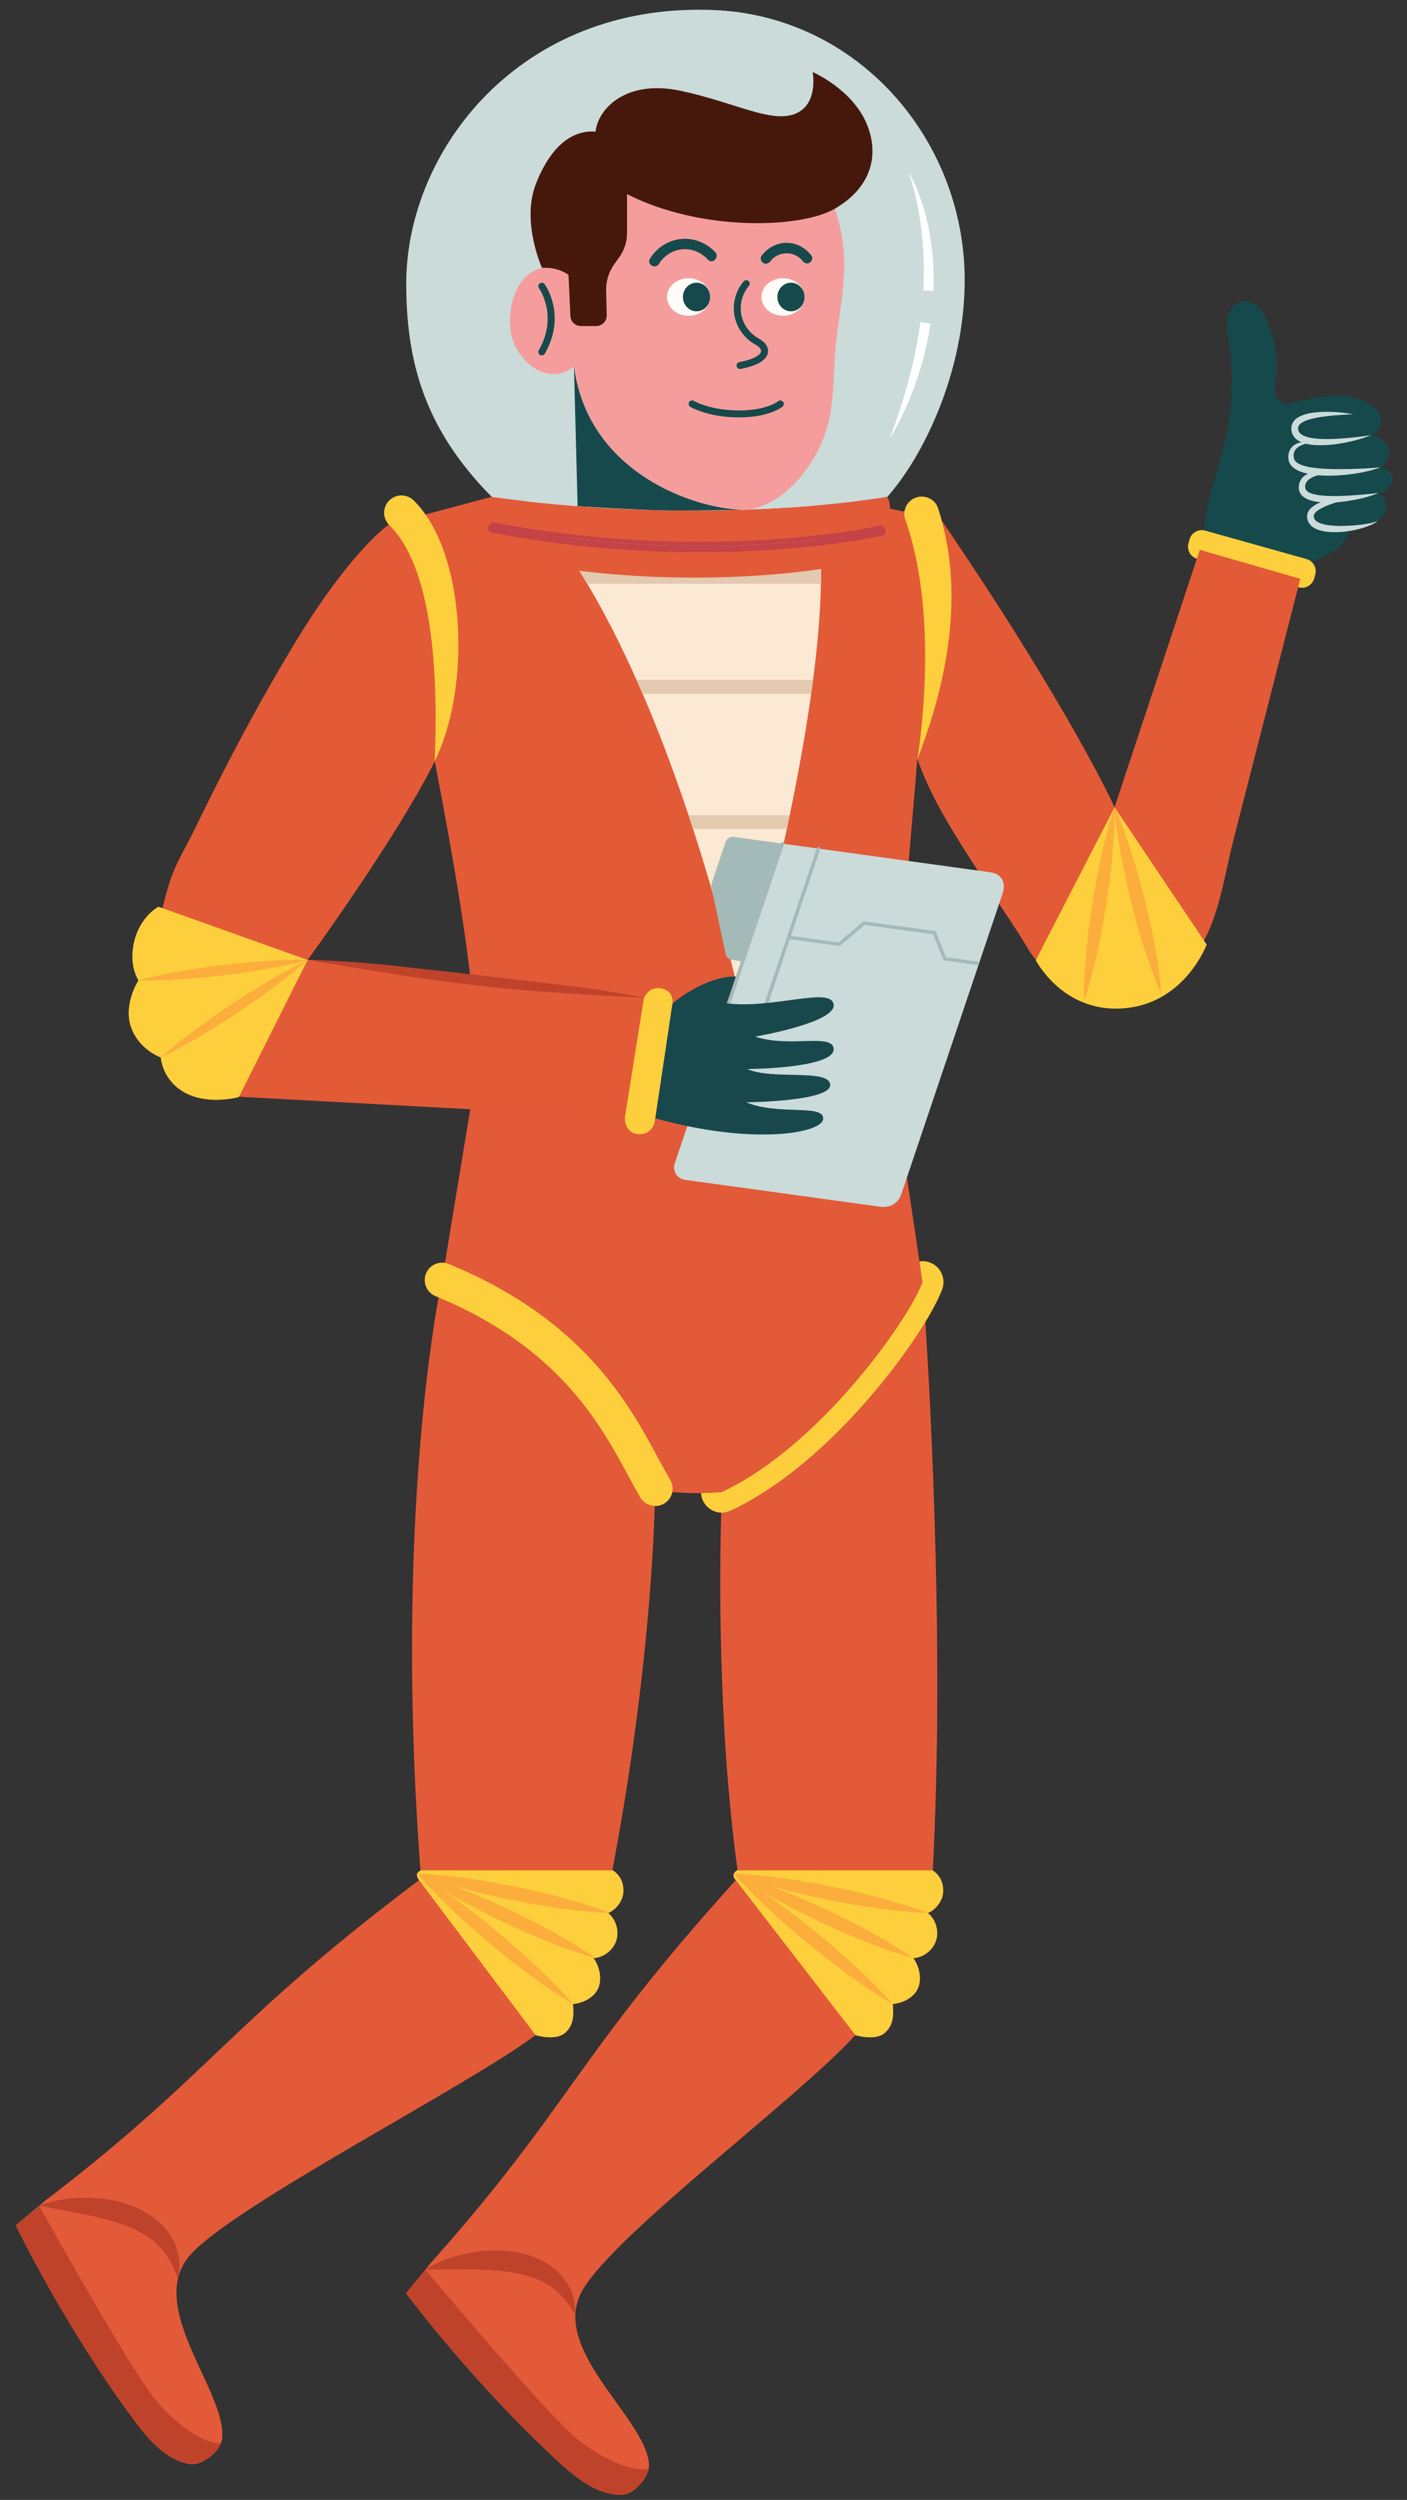 <svg viewBox="103.914 202.2 405.517 720.338" fill="none" xmlns="http://www.w3.org/2000/svg" xmlns:xlink="http://www.w3.org/1999/xlink" overflow="visible" width="405.517px" height="720.338px"><rect x="103.914" y="202.2" width="405.517" height="720.338" fill="#333333" stroke="none"/><g id="Master/Male Character/Floating"><g id="Floating Lower" transform="translate(-3 357) scale(1 1)"><g id="Floating Lower/Relaxed 1"><g id="Group 36"><g id="Group 3"><path id="Fill 1" fill-rule="evenodd" clip-rule="evenodd" d="M372.795 214.699C368.675 225.639 343.125 261.949 314.925 275.139C314.925 275.139 312.385 275.369 308.985 275.429C306.475 275.47 303.485 275.419 300.685 275.099C300.425 276.459 299.595 277.699 298.315 278.459C297.515 278.929 296.645 279.149 295.775 279.149C295.725 279.149 295.665 279.149 295.615 279.139C295.235 292.569 293.305 332.039 283.395 384.129H283.525C283.525 384.129 286.865 385.909 286.575 390.459C286.435 392.819 284.615 395.329 282.445 396.299C282.375 396.339 282.305 396.369 282.225 396.399C282.215 396.409 282.195 396.409 282.185 396.419C284.455 398.269 285.435 401.569 284.535 404.359C283.685 406.989 281.215 409.019 278.485 409.379C278.465 409.389 278.435 409.389 278.415 409.389C278.275 409.409 278.125 409.419 277.985 409.429C279.715 411.789 280.505 415.479 279.305 418.149C278.105 420.819 274.965 422.379 272.045 422.649C272.535 427.159 271.585 429.199 270.005 430.76C267.195 433.51 261.275 431.599 261.275 431.599C241.865 446.22 174.385 480.639 161.715 494.979C148.625 509.799 172.365 534.389 170.935 547.869C170.885 548.369 170.735 548.839 170.555 549.289H170.565C170.545 549.339 170.525 549.379 170.495 549.429C170.365 549.749 170.205 550.059 170.015 550.359C169.975 550.429 169.935 550.489 169.895 550.559C169.795 550.699 169.705 550.829 169.605 550.97C169.435 551.179 169.265 551.399 169.085 551.599C168.875 551.829 168.655 552.049 168.435 552.26C167.995 552.669 167.525 553.049 167.055 553.399C166.815 553.569 166.565 553.739 166.325 553.889C166.095 554.049 165.865 554.189 165.645 554.319C164.175 555.179 162.435 555.459 160.775 555.059C155.915 553.899 151.535 550.589 146.035 543.209C125.675 515.949 111.455 486.419 111.455 486.419L118.205 480.76L119.905 479.339C168.015 442.589 172.375 428.609 227.685 386.949C227.685 386.949 226.845 385.779 227.125 385.119C227.135 385.109 227.135 385.089 227.145 385.079C227.435 384.449 228.215 384.129 228.215 384.129H228.085C221.445 295.279 230.265 235.979 233.305 219.029C233.015 218.909 232.735 218.789 232.445 218.669C229.885 217.619 228.665 214.699 229.715 212.139C230.615 209.949 232.905 208.739 235.155 209.109L243.095 160.869C243.095 160.869 261.095 145.999 306.015 145.999C350.925 145.999 364.805 160.869 364.805 160.869L371.905 208.699L372.795 214.699Z" fill="#E35A38"/></g><path id="Fill 4" fill-rule="evenodd" clip-rule="evenodd" d="M374.344 396.419C376.614 398.27 377.594 401.569 376.694 404.359C375.794 407.149 373.074 409.26 370.144 409.43C371.874 411.789 372.664 415.48 371.464 418.149C370.264 420.819 367.124 422.379 364.204 422.649C364.694 427.159 363.744 429.199 362.164 430.76C359.354 433.51 353.434 431.6 353.434 431.6C337.134 449.619 284.654 488.419 274.924 504.899C264.864 521.93 292.814 541.6 293.964 555.1C294.114 556.85 293.354 558.499 292.334 559.89C291.814 560.6 291.234 561.239 290.654 561.799C290.554 561.899 290.454 561.999 290.354 562.089C290.224 562.209 290.104 562.319 289.984 562.43C288.704 563.56 287.044 564.159 285.344 564.079C280.344 563.859 275.424 561.43 268.624 555.23C243.484 532.299 223.944 505.989 223.944 505.989L229.504 499.159L230.904 497.44C271.214 452.26 272.534 438.299 318.984 386.949C318.984 386.949 318.014 386.029 318.424 385.119C318.824 384.22 319.514 384.129 319.514 384.129H319.494C313.724 342.27 314.334 296.959 314.774 281.06H314.964C315.814 281.06 316.684 280.879 317.504 280.489C341.584 269.23 363.644 242.539 373.614 226.1C375.324 253.039 379.004 322.999 375.754 384.129H375.684C375.684 384.129 379.024 385.909 378.734 390.459C378.584 392.919 376.634 395.529 374.344 396.419" fill="#E35A38"/><path id="Fill 6" fill-rule="evenodd" clip-rule="evenodd" d="M378.444 216.73C378.334 217.03 378.214 217.339 378.074 217.66C377.944 217.959 377.814 218.27 377.664 218.6C376.864 220.37 375.764 222.459 374.404 224.78C374.144 225.209 373.884 225.65 373.614 226.089V226.1C363.644 242.54 341.584 269.23 317.504 280.49C316.684 280.879 315.814 281.06 314.964 281.06H314.774C314.744 281.06 314.714 281.049 314.684 281.049C314.584 281.049 314.494 281.049 314.394 281.03C314.304 281.02 314.214 281.01 314.124 281C313.984 280.98 313.844 280.959 313.714 280.93C313.604 280.9 313.504 280.879 313.394 280.85C313.234 280.81 313.074 280.75 312.914 280.7C312.774 280.65 312.654 280.6 312.524 280.54C312.144 280.37 311.774 280.16 311.434 279.91C311.324 279.83 311.214 279.74 311.104 279.65C311.014 279.57 310.924 279.5 310.834 279.41C310.804 279.39 310.774 279.36 310.744 279.33C310.554 279.14 310.374 278.94 310.214 278.73C309.944 278.39 309.714 278.01 309.524 277.6C309.194 276.9 309.024 276.16 308.984 275.43C312.384 275.37 314.924 275.14 314.924 275.14C343.124 261.95 368.674 225.64 372.794 214.7L371.904 208.7C372.884 208.54 373.934 208.62 374.934 209C378.044 210.169 379.604 213.629 378.444 216.73" fill="#E35A38"/><path id="Fill 8" fill-rule="evenodd" clip-rule="evenodd" d="M378.444 216.73C378.334 217.03 378.214 217.339 378.074 217.66C377.944 217.959 377.814 218.27 377.664 218.6C376.864 220.37 375.764 222.459 374.404 224.78C374.144 225.209 373.884 225.65 373.614 226.089V226.1C363.644 242.54 341.584 269.23 317.504 280.49C316.684 280.879 315.814 281.06 314.964 281.06H314.774C314.744 281.06 314.714 281.049 314.684 281.049C314.584 281.049 314.494 281.049 314.394 281.03C314.304 281.02 314.214 281.01 314.124 281C313.984 280.98 313.844 280.959 313.714 280.93C313.604 280.9 313.504 280.879 313.394 280.85C313.234 280.81 313.074 280.75 312.914 280.7C312.774 280.65 312.654 280.6 312.524 280.54C312.144 280.37 311.774 280.16 311.434 279.91C311.324 279.83 311.214 279.74 311.104 279.65C311.014 279.57 310.924 279.5 310.834 279.41C310.804 279.39 310.774 279.36 310.744 279.33C310.554 279.14 310.374 278.94 310.214 278.73C309.944 278.39 309.714 278.01 309.524 277.6C309.194 276.9 309.024 276.16 308.984 275.43C312.384 275.37 314.924 275.14 314.924 275.14C343.124 261.95 368.674 225.64 372.794 214.7L371.904 208.7C372.884 208.54 373.934 208.62 374.934 209C378.044 210.169 379.604 213.629 378.444 216.73" fill="#FDCF3C"/><path id="Fill 10" fill-rule="evenodd" clip-rule="evenodd" d="M278.554 409.43C278.504 409.419 278.464 409.4 278.414 409.39C278.434 409.39 278.464 409.39 278.484 409.379C278.504 409.4 278.534 409.409 278.554 409.43" fill="#E35A38"/><path id="Fill 12" fill-rule="evenodd" clip-rule="evenodd" d="M282.744 396.419C282.574 396.419 282.394 396.409 282.224 396.399C282.304 396.369 282.374 396.339 282.444 396.299C282.544 396.339 282.644 396.379 282.744 396.419" fill="#E35A38"/><path id="Fill 14" fill-rule="evenodd" clip-rule="evenodd" d="M261.277 431.598C261.277 431.598 267.193 433.508 270.001 430.756C271.587 429.201 272.531 427.156 272.046 422.651C274.963 422.375 278.103 420.824 279.303 418.151C280.503 415.478 279.716 411.789 277.983 409.427C280.911 409.257 283.632 407.153 284.533 404.361C285.435 401.569 284.457 398.27 282.18 396.42C284.469 395.526 286.42 392.915 286.574 390.463C286.862 385.911 283.527 384.131 283.527 384.131L228.213 384.132C228.213 384.132 227.395 384.463 227.12 385.123C226.844 385.784 227.687 386.952 227.687 386.952L261.277 431.598Z" fill="#FDCF3C"/><path id="Fill 16" fill-rule="evenodd" clip-rule="evenodd" d="M251.993 399.062C256.275 401.093 260.618 402.999 265.027 404.762C269.446 406.504 273.909 408.156 278.551 409.427C274.626 406.641 270.521 404.235 266.373 401.919C262.215 399.626 257.99 397.473 253.704 395.448C249.42 393.421 245.078 391.515 240.668 389.752C239.673 389.36 238.675 388.975 237.674 388.595C238.692 388.889 239.712 389.177 240.733 389.458C245.308 390.69 249.914 391.769 254.548 392.71C259.182 393.653 263.843 394.464 268.535 395.122C273.232 395.753 277.949 396.291 282.749 396.42C278.282 394.659 273.731 393.308 269.161 392.05C264.586 390.818 259.98 389.74 255.347 388.792C250.714 387.844 246.054 387.034 241.361 386.375C236.664 385.742 231.948 385.206 227.146 385.083C230.353 388.852 233.829 392.3 237.366 395.676C240.919 399.032 244.573 402.267 248.313 405.4C252.053 408.533 255.882 411.558 259.811 414.464C263.757 417.352 267.766 420.163 272.046 422.65C268.842 418.877 265.368 415.426 261.83 412.052C258.276 408.697 254.623 405.461 250.879 402.333C247.136 399.204 243.307 396.178 239.377 393.272C237.77 392.097 236.147 390.942 234.506 389.808C236.102 390.755 237.709 391.681 239.327 392.584C243.485 394.878 247.71 397.031 251.993 399.062" fill="#FCAE3D"/><path id="Fill 18" fill-rule="evenodd" clip-rule="evenodd" d="M167.054 553.4C167.524 553.049 167.994 552.67 168.434 552.26C167.994 552.69 167.524 553.06 167.054 553.4" fill="#E35A38"/><path id="Fill 20" fill-rule="evenodd" clip-rule="evenodd" d="M118.205 480.764V480.764C118.205 480.764 145.047 529.204 152.373 537.469C159.69 545.722 166.679 549.337 170.562 549.287C169.671 551.555 167.413 553.275 165.647 554.317C164.179 555.183 162.432 555.461 160.775 555.065C155.913 553.901 151.538 550.588 146.03 543.211C125.672 515.949 111.45 486.424 111.45 486.424L118.205 480.764Z" fill="#BF432B"/><path id="Fill 22" fill-rule="evenodd" clip-rule="evenodd" d="M118.205 480.764C122.322 479.154 126.69 478.535 131.079 478.454C135.47 478.406 139.942 479.022 144.262 480.529C146.41 481.319 148.517 482.332 150.464 483.664C152.403 484.993 154.208 486.629 155.574 488.609C156.954 490.57 157.918 492.797 158.375 495.065L158.601 496.775C158.671 497.337 158.637 497.913 158.63 498.475C158.66 499.592 158.409 500.708 158.203 501.774C157.399 499.7 156.646 497.782 155.608 496.084C154.562 494.401 153.364 492.938 151.997 491.686C149.281 489.165 145.861 487.525 142.24 486.176C138.575 484.893 134.677 483.936 130.655 483.137L118.205 480.764Z" fill="#BF432B"/><path id="Fill 24" fill-rule="evenodd" clip-rule="evenodd" d="M229.508 499.154C233.247 496.796 237.42 495.363 241.715 494.456C246.017 493.578 250.526 493.34 255.052 494.004C257.31 494.374 259.57 494.972 261.735 495.912C263.889 496.85 265.971 498.117 267.686 499.803C269.411 501.467 270.779 503.473 271.656 505.614L272.201 507.25C272.376 507.79 272.451 508.362 272.55 508.915C272.79 510.007 272.754 511.149 272.753 512.234C271.572 510.349 270.47 508.608 269.132 507.137C267.786 505.681 266.334 504.471 264.755 503.5C261.612 501.537 257.944 500.572 254.133 499.931C250.291 499.363 246.283 499.159 242.182 499.133L229.508 499.154Z" fill="#BF432B"/><path id="Fill 26" fill-rule="evenodd" clip-rule="evenodd" d="M300.684 275.1C300.424 276.459 299.594 277.7 298.314 278.459C297.514 278.93 296.644 279.15 295.774 279.15C295.724 279.15 295.664 279.15 295.614 279.14C293.964 279.09 292.374 278.22 291.464 276.7C290.304 274.73 289.134 272.549 287.884 270.25C279.984 255.629 268.074 233.59 233.304 219.03C233.014 218.91 232.734 218.789 232.444 218.67C229.884 217.62 228.664 214.7 229.714 212.14C230.614 209.95 232.904 208.74 235.154 209.11C235.524 209.17 235.884 209.27 236.244 209.42C274.974 225.33 288.044 249.5 296.684 265.5C297.884 267.709 299.014 269.81 300.074 271.61C300.724 272.709 300.904 273.95 300.684 275.1" fill="#FDCF3C"/><path id="Fill 30" fill-rule="evenodd" clip-rule="evenodd" d="M229.508 499.155V499.155C229.508 499.155 265.013 541.657 273.768 548.389C282.511 555.113 290.057 557.343 293.861 556.561C293.413 558.956 291.522 561.071 289.984 562.428C288.706 563.555 287.043 564.159 285.34 564.083C280.346 563.857 275.425 561.43 268.623 555.226C243.484 532.298 223.943 505.989 223.943 505.989L229.508 499.155Z" fill="#BF432B"/><path id="Fill 32" fill-rule="evenodd" clip-rule="evenodd" d="M353.439 431.598C353.439 431.598 359.355 433.508 362.163 430.756C363.749 429.201 364.693 427.156 364.208 422.651C367.125 422.375 370.265 420.824 371.465 418.151C372.665 415.478 371.878 411.789 370.145 409.427C373.073 409.257 375.794 407.153 376.695 404.361C377.597 401.569 376.619 398.27 374.342 396.42C376.631 395.526 378.582 392.915 378.736 390.463C379.024 385.911 375.689 384.131 375.689 384.131L319.515 384.132C319.515 384.132 318.83 384.215 318.422 385.123C318.015 386.032 318.989 386.952 318.989 386.952L353.439 431.598Z" fill="#FDCF3C"/><path id="Fill 34" fill-rule="evenodd" clip-rule="evenodd" d="M343.433 399.084C347.742 401.112 352.11 403.014 356.545 404.774C360.99 406.513 365.478 408.159 370.144 409.427C366.191 406.643 362.058 404.239 357.883 401.928C353.697 399.637 349.445 397.487 345.134 395.465C340.822 393.442 336.454 391.54 332.019 389.78C331.02 389.39 330.017 389.007 329.013 388.628C330.037 388.922 331.063 389.209 332.091 389.488C336.692 390.718 341.326 391.793 345.986 392.731C350.646 393.67 355.334 394.478 360.052 395.132C364.775 395.761 369.517 396.295 374.342 396.42C369.847 394.662 365.269 393.313 360.672 392.06C356.07 390.83 351.437 389.755 346.778 388.812C342.119 387.867 337.432 387.06 332.713 386.405C327.991 385.774 323.248 385.243 318.422 385.123C321.709 388.895 325.262 392.343 328.875 395.717C332.505 399.071 336.233 402.304 340.048 405.433C343.861 408.563 347.764 411.584 351.765 414.484C355.781 417.366 359.861 420.171 364.208 422.649C360.924 418.875 357.373 415.424 353.759 412.052C350.129 408.698 346.4 405.465 342.582 402.34C338.766 399.215 334.863 396.193 330.862 393.293C329.401 392.245 327.926 391.216 326.439 390.2C327.848 391.021 329.263 391.828 330.686 392.617C334.871 394.908 339.124 397.057 343.433 399.084" fill="#FCAE3D"/></g></g></g><g id="Male Upper" transform="translate(69 0) scale(1 1)"><g id="Male Upper/Holding Clipboard 2"><g id="Group 59"><path id="Fill 1" fill-rule="evenodd" clip-rule="evenodd" d="M411.573 364.583C411.573 364.583 418.621 362 420.655 359.977C422.302 358.338 423.66 356.322 424.262 354.097C424.917 354.106 425.572 354.091 426.226 354.048C428.491 353.9 430.845 353.363 432.539 351.851C434.233 350.34 435.019 347.642 433.814 345.718C433.427 345.101 432.876 344.611 432.275 344.223C433.351 344.301 434.33 343.595 435.049 342.791C435.49 342.298 435.879 341.747 436.096 341.124C436.314 340.5 436.348 339.796 436.093 339.187C435.729 338.316 434.86 337.778 434.016 337.356C433.6 337.148 433.168 336.952 432.719 336.838C432.77 336.806 432.799 336.788 432.799 336.788C434.565 335.702 435.769 333.519 435.219 331.519C434.841 330.143 433.715 329.07 432.444 328.422C431.693 328.04 430.891 327.785 430.071 327.583C431.921 327.156 433.233 324.89 432.873 322.915C432.453 320.612 430.476 318.89 428.368 317.874C421.867 314.74 414.205 316.739 407.16 318.303C406.384 318.475 405.572 318.641 404.803 318.441C403.528 318.109 402.691 316.825 402.447 315.53C402.202 314.235 402.426 312.905 402.574 311.595C403.194 306.107 402.452 300.47 400.433 295.329C399.756 293.605 398.907 291.894 397.546 290.638C396.185 289.382 394.219 288.652 392.44 289.168C390.382 289.765 389.062 291.871 388.705 293.984C388.348 296.097 388.76 298.254 389.083 300.372C390.823 311.782 389.981 323.578 386.637 334.625C384.719 340.964 382.04 349.607 381.908 356.228L411.573 364.583Z" fill="#16494C"/><path id="Fill 3" fill-rule="evenodd" clip-rule="evenodd" d="M430.071 327.583C426.752 328.952 423.225 329.739 419.651 330.217C417.858 330.453 416.041 330.545 414.19 330.463C413.263 330.415 412.33 330.291 411.388 330.068C410.452 329.832 409.479 329.504 408.593 328.808C407.705 328.127 407.073 326.899 407.083 325.758C407.002 324.532 407.796 323.283 408.673 322.713C409.556 322.093 410.484 321.763 411.396 321.508C412.311 321.254 413.226 321.11 414.138 321.015C417.777 320.657 421.375 320.912 424.895 321.568C421.33 321.741 417.775 321.935 414.368 322.559C412.708 322.909 410.956 323.331 409.818 324.222C409.261 324.673 409.007 325.126 409.036 325.7C409.067 326.346 409.332 326.832 409.845 327.249C410.903 328.109 412.676 328.414 414.331 328.58C416.027 328.76 417.773 328.716 419.521 328.668C423.021 328.491 426.549 328.149 430.071 327.583" fill="#CADBDA"/><path id="Fill 5" fill-rule="evenodd" clip-rule="evenodd" d="M431.969 352.304C430.802 353.288 429.316 353.78 427.894 354.266C426.445 354.703 424.965 355.048 423.46 355.257C421.957 355.497 420.429 355.572 418.879 355.545C417.331 355.473 415.751 355.291 414.167 354.59C413.396 354.219 412.584 353.647 412.08 352.739C411.821 352.299 411.692 351.782 411.647 351.291C411.603 350.785 411.678 350.203 411.914 349.744C412.361 348.782 413.109 348.234 413.801 347.786C414.508 347.342 415.245 347.039 415.985 346.79C418.94 345.825 421.956 345.532 424.958 345.608C422.065 346.352 419.168 347.09 416.559 348.242C415.918 348.541 415.302 348.873 414.768 349.247C414.245 349.622 413.789 350.072 413.652 350.497C413.565 350.71 413.548 350.893 413.57 351.121C413.604 351.365 413.656 351.589 413.785 351.784C414.013 352.182 414.462 352.528 415.026 352.785C416.153 353.33 417.581 353.542 418.986 353.66C420.406 353.788 421.856 353.76 423.311 353.71C424.765 353.639 426.227 353.516 427.68 353.313C429.13 353.097 430.598 352.894 431.969 352.304" fill="#CADBDA"/><path id="Fill 7" fill-rule="evenodd" clip-rule="evenodd" d="M432.275 344.223C429.407 345.438 426.35 346.107 423.278 346.58C420.194 347.017 417.058 347.261 413.814 346.689C413.005 346.515 412.187 346.288 411.376 345.869C410.589 345.464 409.71 344.748 409.382 343.677C409.088 342.601 409.243 341.659 409.661 340.761C410.1 339.871 410.851 339.216 411.626 338.821C413.186 337.999 414.82 337.842 416.392 337.794C417.971 337.789 419.53 337.941 421.041 338.306C419.494 338.383 417.965 338.499 416.483 338.772C415.015 339.029 413.538 339.427 412.425 340.162C411.869 340.529 411.471 340.994 411.251 341.499C411.035 341.99 411.018 342.685 411.176 343.072C411.43 343.919 412.838 344.489 414.208 344.729C415.601 345.027 417.1 345.095 418.594 345.123C420.093 345.171 421.606 345.089 423.124 345.033C426.16 344.858 429.212 344.633 432.275 344.223" fill="#CADBDA"/><path id="Fill 9" fill-rule="evenodd" clip-rule="evenodd" d="M432.719 336.837C431.289 337.471 429.757 337.815 428.243 338.163C426.719 338.476 425.183 338.734 423.635 338.909C420.541 339.273 417.409 339.387 414.246 339.081C412.669 338.881 411.076 338.64 409.503 337.999C408.729 337.666 407.937 337.262 407.262 336.567C407.097 336.394 406.949 336.188 406.799 335.996C406.665 335.786 406.555 335.549 406.446 335.322C406.37 335.078 406.315 334.825 406.262 334.578L406.237 333.909C406.188 333.472 406.313 333.002 406.387 332.555C406.555 332.119 406.704 331.662 407.02 331.31C407.589 330.574 408.371 330.082 409.159 329.825C410.747 329.321 412.355 329.31 413.886 329.593C412.351 329.746 410.815 330.052 409.549 330.726C408.261 331.39 407.569 332.534 407.796 333.831L407.859 334.313L407.996 334.678C408.076 334.786 408.126 334.903 408.205 335.011C408.306 335.111 408.386 335.219 408.491 335.318C408.917 335.714 409.542 336.008 410.192 336.235C411.496 336.717 412.982 336.942 414.457 337.093C417.426 337.421 420.48 337.401 423.528 337.358C426.58 337.262 429.649 337.204 432.719 336.837" fill="#CADBDA"/><path id="Fill 11" fill-rule="evenodd" clip-rule="evenodd" d="M409.189 371.42L379.963 363.223C378.039 362.684 376.907 360.668 377.446 358.744L377.766 357.604C378.306 355.68 380.321 354.547 382.245 355.087L411.471 363.284C413.395 363.824 414.527 365.839 413.988 367.763L413.668 368.903C413.129 370.827 411.113 371.96 409.189 371.42" fill="#FDCF3C"/><path id="Fill 13" fill-rule="evenodd" clip-rule="evenodd" d="M160.217 421.595C166.799 455.57 169.43 474.373 170.482 483.991L123.63 478.735C124.696 477.272 149.098 443.734 160.217 421.595ZM409.675 368.975L380.718 360.637L356.149 434.812C356.028 434.546 343.384 406.598 306.442 352.354L305.782 358.752C304.046 355.886 301.887 353.089 299.233 350.403L268.948 344.027C279.409 379.027 254.011 469.157 248.026 489.374C243.735 470.682 227.651 379.171 183.727 343.449L147.111 353.235C144.098 355.509 141.423 358.219 138.916 361.03C128.685 372.498 120.602 385.954 112.984 399.237C105.114 412.96 97.86 427.037 90.955 441.268C88.541 446.245 85.516 450.991 83.855 456.267C70.033 500.176 94.016 511.517 100.962 516.385C102.652 517.569 103.36 518.195 105.245 518.298C106.581 518.371 107.918 518.442 109.254 518.515C113.678 518.754 118.102 518.993 122.527 519.233C135.431 519.931 148.335 520.629 161.24 521.327C173.933 522.014 186.626 522.701 199.319 523.387C205.058 523.698 213.54 524.008 219.279 524.319L221.564 492.752H247.012C246.918 493.06 246.852 493.272 246.819 493.376L292.866 492.752C293.526 490.66 299.296 421.036 299.296 421.036C299.296 421.036 299.323 420.995 299.375 420.917L299.362 421.046C304.096 434.543 313.035 447.123 320.618 459.13C324.133 464.696 327.984 470.105 331.321 475.776C336.297 484.233 345.326 486.402 354.918 486.739C358.016 486.848 361.137 486.793 364.184 486.224C384.904 482.354 386.15 460.856 390.431 444.134C395.181 425.583 399.931 407.032 404.681 388.482C406.346 381.979 408.011 375.477 409.675 368.975Z" fill="#E35A37"/><path id="Fill 15" fill-rule="evenodd" clip-rule="evenodd" d="M382.693 474.365C382.693 474.365 375.937 492.751 356.616 492.83C340.598 492.895 333.442 478.879 333.442 478.879L356.148 434.815L382.693 474.365Z" fill="#FDCF3C"/><path id="Fill 17" fill-rule="evenodd" clip-rule="evenodd" d="M356.149 434.816C356.237 439.604 355.913 444.327 355.493 449.035C355.048 453.739 354.448 458.418 353.716 463.077C352.984 467.735 352.114 472.372 351.09 476.985C350.043 481.594 348.895 486.187 347.333 490.714C347.24 485.926 347.562 481.202 347.983 476.495C348.429 471.791 349.028 467.111 349.766 462.454C350.503 457.796 351.372 453.159 352.397 448.546C353.447 443.938 354.591 439.344 356.149 434.816" fill="#FCAE3D"/><path id="Fill 19" fill-rule="evenodd" clip-rule="evenodd" d="M356.148 434.816C358.079 439.107 359.605 443.499 361.038 447.915C362.445 452.337 363.701 456.797 364.826 461.29C365.953 465.782 366.943 470.308 367.782 474.872C368.597 479.442 369.315 484.036 369.625 488.733C367.689 484.443 366.161 480.051 364.73 475.635C363.323 471.213 362.067 466.753 360.947 462.259C359.826 457.766 358.835 453.239 357.997 448.675C357.183 444.105 356.463 439.511 356.148 434.816" fill="#FCAE3D"/><path id="Fill 21" fill-rule="evenodd" clip-rule="evenodd" d="M264.339 500.176C264.339 505.643 258.411 510.075 251.099 510.075C243.786 510.075 237.858 505.643 237.858 500.176C237.858 494.709 243.786 490.277 251.099 490.277C258.411 490.277 264.339 494.709 264.339 500.176" fill="#FDCF3C"/><path id="Fill 23" fill-rule="evenodd" clip-rule="evenodd" d="M299.297 421.035C299.297 421.035 306.198 381.145 295.837 351.965C294.913 349.363 296.273 346.504 298.876 345.58C301.475 344.657 304.401 345.994 305.261 348.619C314.261 376.108 305.665 404.512 299.297 421.035" fill="#FDCF3C"/><path id="Fill 25" fill-rule="evenodd" clip-rule="evenodd" d="M271.569 366.401C271.579 367.711 271.559 369.041 271.519 370.401C271.349 379.001 270.509 388.421 269.249 398.111C269.079 399.441 268.899 400.771 268.709 402.111C267.069 413.841 264.859 425.821 262.519 437.081C262.249 438.431 261.959 439.761 261.679 441.081C255.539 469.811 248.809 492.831 248.809 492.831C248.809 492.831 244.029 469.901 234.669 441.081C234.239 439.761 233.799 438.431 233.359 437.081C233.009 436.031 232.649 434.981 232.289 433.921C228.779 423.621 224.729 412.781 220.129 402.111C219.549 400.771 218.969 399.441 218.369 398.111C214.079 388.481 209.339 379.061 204.159 370.401C203.349 369.051 202.529 367.711 201.699 366.401C196.179 357.651 190.189 349.811 183.729 343.451L197.399 340.751C197.399 340.751 215.869 333.191 226.249 333.191C237.809 333.191 244.739 336.471 256.439 341.041L268.949 344.021C270.749 350.061 271.539 357.731 271.569 366.401" fill="#FCE9D4"/><path id="Fill 27" fill-rule="evenodd" clip-rule="evenodd" d="M160.195 421.476C161.005 402.197 160.866 366.966 147.13 353.534C145.155 351.604 145.12 348.438 147.051 346.463C148.981 344.489 152.147 344.453 154.121 346.384C169.423 361.347 170.695 400.705 160.195 421.476" fill="#FDCF3C"/><g id="Group 31"><path id="Fill 29" fill-rule="evenodd" clip-rule="evenodd" d="M244.9 491.361L260.423 445.288L320.368 453.545C325.637 454.419 323.984 459.324 323.984 459.324L294.558 546.664C294.558 546.664 293.157 550.821 287.931 549.82L232.316 542.159C230.068 541.85 228.657 539.571 229.382 537.421L233.001 526.679L244.9 491.361Z" fill="#CADBDA"/></g><path id="Fill 32" fill-rule="evenodd" clip-rule="evenodd" d="M255.799 491.811C255.746 491.811 255.692 491.802 255.639 491.785C255.378 491.697 255.237 491.413 255.325 491.152L270.349 446.561C270.437 446.3 270.721 446.161 270.982 446.247C271.244 446.334 271.384 446.618 271.296 446.879L256.273 491.47C256.202 491.679 256.008 491.811 255.799 491.811" fill="#A4BAB9"/><path id="Fill 34" fill-rule="evenodd" clip-rule="evenodd" d="M123.619 478.734C131.763 479.039 139.873 479.534 147.959 480.423L172.169 483.111L196.36 485.96C204.438 486.921 212.502 488.103 220.503 489.65C212.355 489.343 204.251 488.814 196.141 488.291C192.082 488.051 188.026 487.688 183.969 487.346C179.917 486.965 175.872 486.525 171.828 486.089C167.79 485.595 163.75 485.116 159.717 484.565C155.688 483.984 151.655 483.417 147.647 482.733C139.629 481.409 131.626 480.273 123.619 478.734" fill="#BF432B"/><path id="Fill 36" fill-rule="evenodd" clip-rule="evenodd" d="M316.769 480.293L306.844 478.925L303.857 471.419L284.123 468.7L276.941 474.807L262.171 472.772L262.308 471.782L276.634 473.756L283.817 467.649L304.571 470.507L307.558 478.015L316.906 479.303L316.769 480.293Z" fill="#A4BAB9"/><path id="Fill 38" fill-rule="evenodd" clip-rule="evenodd" d="M248.958 479.318L245.732 478.74C244.897 478.59 244.234 477.95 244.057 477.119L239.943 457.857C239.865 457.49 239.886 457.109 240.006 456.753L244.055 444.735C244.376 443.783 245.329 443.194 246.324 443.332L260.424 445.287L248.958 479.318Z" fill="#A4BAB9"/><path id="Fill 40" fill-rule="evenodd" clip-rule="evenodd" d="M244.9 491.861C244.847 491.861 244.793 491.852 244.74 491.835C244.479 491.747 244.338 491.463 244.426 491.202L259.949 445.129C260.038 444.867 260.323 444.728 260.583 444.814C260.844 444.902 260.985 445.186 260.897 445.447L245.374 491.52C245.303 491.729 245.109 491.861 244.9 491.861" fill="#A4BAB9"/><path id="Fill 42" fill-rule="evenodd" clip-rule="evenodd" d="M228.717 491.361C228.717 491.361 237.746 483.527 246.994 483.549L244.35 491.311C258.001 492.962 274.405 486.369 275.176 491.636C275.946 496.904 252.572 500.891 252.572 500.891C262.405 504.242 275.224 499.716 275.176 504.572C275.121 510.077 250.295 510.242 250.295 510.242C257.561 513.489 274.075 510.023 274.185 514.81C274.295 519.599 250.02 519.82 250.02 519.82C259.047 523.673 272.072 520.273 272.183 524.444C272.293 528.614 252.607 532.425 223.757 524.444L228.717 491.361Z" fill="#18484C"/><g id="Group 46"><path id="Fill 44" fill-rule="evenodd" clip-rule="evenodd" d="M80.588 463.466C80.588 463.466 75.469 466.108 73.653 473.209C71.837 480.31 74.808 484.692 74.808 484.692C74.808 484.692 70.359 491.565 72.662 498.145C74.974 504.75 81.249 506.897 81.249 506.897C81.249 506.897 81.579 513.529 88.35 517.136C95.121 520.742 103.762 518.318 103.762 518.318L123.579 478.804L80.588 463.466Z" fill="#FDCF3C"/></g><path id="Fill 47" fill-rule="evenodd" clip-rule="evenodd" d="M123.579 478.804C120.395 481.662 117.047 484.274 113.641 486.799C111.954 488.085 110.207 489.281 108.488 490.519L103.243 494.1C99.72 496.448 96.126 498.689 92.479 500.849C88.829 503.007 85.121 505.076 81.249 506.897C84.431 504.036 87.778 501.423 91.184 498.898C94.591 496.376 98.052 493.935 101.585 491.601L106.922 488.159C108.731 487.056 110.511 485.911 112.352 484.856C116.001 482.698 119.708 480.628 123.579 478.804" fill="#FCAE3D"/><path id="Fill 49" fill-rule="evenodd" clip-rule="evenodd" d="M74.809 484.692C78.799 483.585 82.824 482.772 86.862 482.062C88.877 481.68 90.906 481.404 92.928 481.078L99.015 480.26C103.078 479.76 107.156 479.389 111.247 479.114C115.337 478.842 119.44 478.675 123.58 478.804C119.59 479.915 115.565 480.729 111.527 481.438C107.489 482.145 103.439 482.755 99.374 483.236L93.267 483.89C91.226 484.055 89.19 484.27 87.141 484.378C83.051 484.649 78.947 484.818 74.809 484.692" fill="#FCAE3D"/><path id="Fill 51" fill-rule="evenodd" clip-rule="evenodd" d="M220.475 489.899C220.475 489.899 221.674 486.494 225.194 486.957C229.378 487.508 228.717 491.361 228.717 491.361L223.541 525.882C223.541 525.882 222.442 529.673 218.258 528.902C215.026 528.307 214.972 524.443 214.972 524.443L220.475 489.899Z" fill="#FDCF3C"/><path id="Fill 53" fill-rule="evenodd" clip-rule="evenodd" d="M271.569 366.401C271.579 367.711 271.559 369.041 271.519 370.401H204.159C203.349 369.051 202.529 367.711 201.699 366.401H271.569Z" fill="#E2C9B0"/><path id="Fill 55" fill-rule="evenodd" clip-rule="evenodd" d="M269.25 398.111C269.08 399.441 268.9 400.771 268.71 402.111H220.13C219.55 400.771 218.97 399.441 218.37 398.111H269.25Z" fill="#E2C9B0"/><path id="Fill 57" fill-rule="evenodd" clip-rule="evenodd" d="M262.519 437.081C262.249 438.431 261.959 439.761 261.679 441.081H234.669C234.239 439.761 233.799 438.431 233.359 437.081H262.519Z" fill="#E2C9B0"/></g></g></g><g id="Male Head" transform="translate(168 157) scale(1 1)"><g id="Male Head/Pompadour 2"><g id="Head"><path id="Fill 1" fill-rule="evenodd" clip-rule="evenodd" d="M77.656 188.382C77.655 188.38 77.653 188.378 77.651 188.376C77.647 188.376 77.643 188.375 77.639 188.375C76.373 191.183 76.545 194.87 78.135 197.258C127.345 205.385 162.685 202.814 189.705 198.118C192.377 196.219 193.153 190.77 191.647 188.382C162.107 193.085 117.85 194.072 77.656 188.382" fill="#E35A38"/><g id="Group 5"><path id="Fill 3" fill-rule="evenodd" clip-rule="evenodd" d="M189.702 198.119C162.729 202.806 127.465 205.373 78.391 197.299C78.199 197.295 78.094 197.293 78.094 197.293C78.094 197.293 75.527 201.774 79.16 205.408C123.575 216.082 173.556 210.97 189.74 205.408C192.058 201.169 189.74 198.118 189.74 198.118C189.74 198.118 189.714 198.118 189.702 198.119" fill="#E35A38"/></g><g id="Group 8"><path id="Fill 6" fill-rule="evenodd" clip-rule="evenodd" d="M141.511 48.082C183.245 49.733 213.951 85.513 213.951 125.879C213.951 152.228 202.181 176.489 191.647 188.382C161.612 193.155 117.851 194.072 77.656 188.382C58.071 168.642 52.999 149.064 52.999 126.879C52.999 88.684 85.627 45.871 141.511 48.082" fill="#CADBDA"/></g><path id="Fill 9" fill-rule="evenodd" clip-rule="evenodd" d="M141.635 79.043C120.313 77.39 100.02 88.731 100.02 124.4C89.451 117.575 81.635 128.474 83.066 140.474C83.998 148.287 93.195 157.208 101.341 150.822C105.621 183.094 138.673 192.1 149.763 192.1C161.719 192.1 172.215 177.985 174.778 166.581C176.421 159.269 176.055 151.668 176.849 144.215C177.665 136.555 179.22 128.973 179.22 121.269C179.22 104.584 170.038 81.244 141.635 79.043" fill="#f59d9d"/><path id="Fill 11" fill-rule="evenodd" clip-rule="evenodd" d="M101.341 150.822L102.388 191.049C102.388 191.049 121.427 192.313 131.415 192.313C137.8 192.313 149.763 192.099 149.763 192.099C136.396 191.806 105.441 181.731 101.341 150.822" fill="#16494C"/><path id="Fill 13" fill-rule="evenodd" clip-rule="evenodd" d="M92.13 122.397C92.13 122.397 86.083 109.114 90.375 98.164C95.163 85.944 101.934 82.641 107.549 83.136C108.375 76.201 116.662 67.987 132.319 71.412C148.172 74.879 158.081 80.704 165.017 78.017C171.952 75.331 170.136 65.962 170.136 65.962C170.136 65.962 181.695 70.917 185.824 81.155C189.663 90.676 186.319 99.815 176.293 105.465C166.539 110.962 138.104 112.036 116.631 101.136V112.354C116.631 114.833 115.859 117.249 114.422 119.268L112.936 121.358C111.368 123.561 110.555 126.211 110.617 128.915L110.78 136.06C110.819 137.755 109.456 139.151 107.76 139.151H103.331C101.717 139.151 100.388 137.883 100.313 136.271L99.758 124.4C99.758 124.4 96.776 122.03 92.13 122.397" fill="#46180c"/><path id="Fill 15" fill-rule="evenodd" clip-rule="evenodd" d="M197.743 94.765C199.266 97.277 200.395 100.019 201.363 102.802C202.317 105.593 203.07 108.458 203.646 111.361C204.171 114.269 204.629 117.203 204.798 120.161C204.945 121.637 204.944 123.119 205.019 124.6C205.035 126.08 204.981 127.562 204.966 129.043L202.035 128.913C202.133 126.044 202.208 123.172 202.118 120.3L202.038 118.146L201.89 115.995C201.826 114.557 201.639 113.131 201.504 111.696C201.148 108.839 200.701 105.987 200.091 103.158C199.472 100.33 198.752 97.514 197.743 94.765" fill="white"/><path id="Fill 17" fill-rule="evenodd" clip-rule="evenodd" d="M204.095 138.43C203.67 141.359 203.095 144.264 202.364 147.127C201.663 149.997 200.794 152.823 199.815 155.601C198.842 158.382 197.719 161.107 196.489 163.775C195.254 166.44 193.905 169.049 192.407 171.568C193.388 168.806 194.357 166.055 195.254 163.289C196.156 160.526 196.976 157.745 197.737 154.955C198.491 152.163 199.146 149.35 199.74 146.531C200.303 143.705 200.792 140.868 201.188 138.021L204.095 138.43Z" fill="white"/><path id="Fill 19" fill-rule="evenodd" clip-rule="evenodd" d="M77.735 198.704C99.307 202.797 121.299 204.658 143.252 204.26C156.652 204.016 170.082 202.987 183.316 200.827C185.585 200.457 187.861 200.075 190.104 199.564C191.985 199.137 191.189 196.243 189.306 196.672C182.796 198.153 176.09 198.967 169.461 199.667C152.19 201.492 134.744 201.769 117.414 200.686C104.365 199.872 91.378 198.248 78.533 195.811C76.646 195.453 75.838 198.344 77.735 198.704" fill="#8A1B64" fill-opacity="0.352"/><path id="Fill 21" fill-rule="evenodd" clip-rule="evenodd" d="M92.072 147.598C91.904 147.598 91.733 147.555 91.576 147.466C91.096 147.191 90.931 146.58 91.205 146.101C96.874 136.207 91.32 128.327 91.263 128.248C90.939 127.801 91.039 127.176 91.487 126.852C91.934 126.529 92.56 126.629 92.883 127.077C93.146 127.439 99.244 136.093 92.941 147.095C92.756 147.417 92.419 147.598 92.072 147.598" fill="#16494C"/></g></g></g><g id="Expression" transform="translate(165 154) scale(1 1)"><g id="Expression/Happy"><g id="Face 9"><g id="Group 3"><path id="Fill 1" fill-rule="evenodd" clip-rule="evenodd" d="M128.821 124.258C130.223 121.974 132.688 120.317 135.379 120.041C138.239 119.747 141.037 120.904 142.956 123.016C144.258 124.447 146.374 122.321 145.078 120.895C142.605 118.173 138.806 116.654 135.133 117.067C131.454 117.481 128.166 119.59 126.23 122.744C125.218 124.394 127.812 125.903 128.821 124.258" fill="#16494C"/></g><g id="Group 6"><path id="Fill 4" fill-rule="evenodd" clip-rule="evenodd" d="M172.796 121.852C171.063 119.597 168.456 118.148 165.568 118.164C162.688 118.182 160.083 119.659 158.383 121.935C157.898 122.584 158.278 123.611 158.921 123.987C159.687 124.435 160.487 124.1 160.974 123.449C163.185 120.488 167.944 120.424 170.205 123.366C170.699 124.007 171.496 124.349 172.258 123.904C172.889 123.535 173.293 122.498 172.796 121.852" fill="#16494C"/></g><path id="Fill 7" fill-rule="evenodd" clip-rule="evenodd" d="M152.201 154.52C151.725 154.52 151.304 154.18 151.218 153.696C151.12 153.152 151.482 152.632 152.026 152.536C153.719 152.233 156.114 151.567 157.296 150.683C157.902 150.23 158.222 149.834 158.274 149.474C158.338 149.035 158.008 148.55 157.679 148.243C157.333 147.922 156.896 147.658 156.433 147.378C156.237 147.259 156.04 147.14 155.848 147.016C153.008 145.182 151.018 142.091 150.525 138.748C150.032 135.405 151.044 131.871 153.232 129.295C153.59 128.874 154.222 128.823 154.642 129.181C155.063 129.539 155.114 130.169 154.757 130.59C152.935 132.734 152.093 135.674 152.504 138.457C152.914 141.238 154.57 143.81 156.932 145.336C157.108 145.45 157.287 145.558 157.467 145.666C157.996 145.986 158.544 146.317 159.041 146.779C159.963 147.637 160.404 148.724 160.254 149.761C160.077 150.976 159.164 151.784 158.493 152.285C156.608 153.694 153.068 154.381 152.378 154.504C152.319 154.515 152.259 154.52 152.201 154.52" fill="#16494C"/><path id="Fill 9" fill-rule="evenodd" clip-rule="evenodd" d="M143.579 133.782C143.579 136.771 140.798 139.195 137.367 139.195C133.936 139.195 131.155 136.771 131.155 133.782C131.155 130.792 133.936 128.369 137.367 128.369C140.798 128.369 143.579 130.792 143.579 133.782" fill="#FFFCF8"/><path id="Fill 11" fill-rule="evenodd" clip-rule="evenodd" d="M143.579 133.782C143.579 136.058 141.824 137.905 139.66 137.905C137.496 137.905 135.741 136.058 135.741 133.782C135.741 131.505 137.496 129.659 139.66 129.659C141.824 129.659 143.579 131.505 143.579 133.782" fill="#16494C"/><path id="Fill 13" fill-rule="evenodd" clip-rule="evenodd" d="M170.803 133.782C170.803 136.771 168.022 139.195 164.591 139.195C161.16 139.195 158.379 136.771 158.379 133.782C158.379 130.792 161.16 128.369 164.591 128.369C168.022 128.369 170.803 130.792 170.803 133.782" fill="#FFFCF8"/><path id="Fill 15" fill-rule="evenodd" clip-rule="evenodd" d="M170.803 133.782C170.803 136.058 169.048 137.905 166.884 137.905C164.72 137.905 162.965 136.058 162.965 133.782C162.965 131.505 164.72 129.659 166.884 129.659C169.048 129.659 170.803 131.505 170.803 133.782" fill="#16494C"/><path id="Stroke 17" d="M163.164 163.822C163.583 163.462 164.214 163.51 164.574 163.929C164.934 164.347 164.887 164.979 164.468 165.339C163.961 165.775 162.962 166.377 161.415 166.961C158.908 167.907 155.743 168.47 151.867 168.47C148.005 168.47 144.572 167.912 141.608 166.979C139.81 166.414 138.556 165.84 137.881 165.441C137.406 165.16 137.248 164.547 137.529 164.072C137.81 163.596 138.423 163.439 138.899 163.72L139.099 163.83C139.245 163.905 139.447 164.005 139.704 164.123C140.408 164.444 141.244 164.768 142.208 165.072C144.983 165.945 148.215 166.47 151.867 166.47C155.505 166.47 158.43 165.95 160.708 165.09C161.489 164.795 162.13 164.483 162.64 164.176L162.859 164.039C162.923 163.998 162.977 163.961 163.022 163.929L163.164 163.822Z" fill="#16494C"/></g></g></g><g id="Accesories" transform="translate(244 237) scale(126 98)"><g id="Accesories/None" stroke="none" stroke-width="1" fill="none" fill-rule="evenodd" fill-opacity="0"/></g></g></svg>